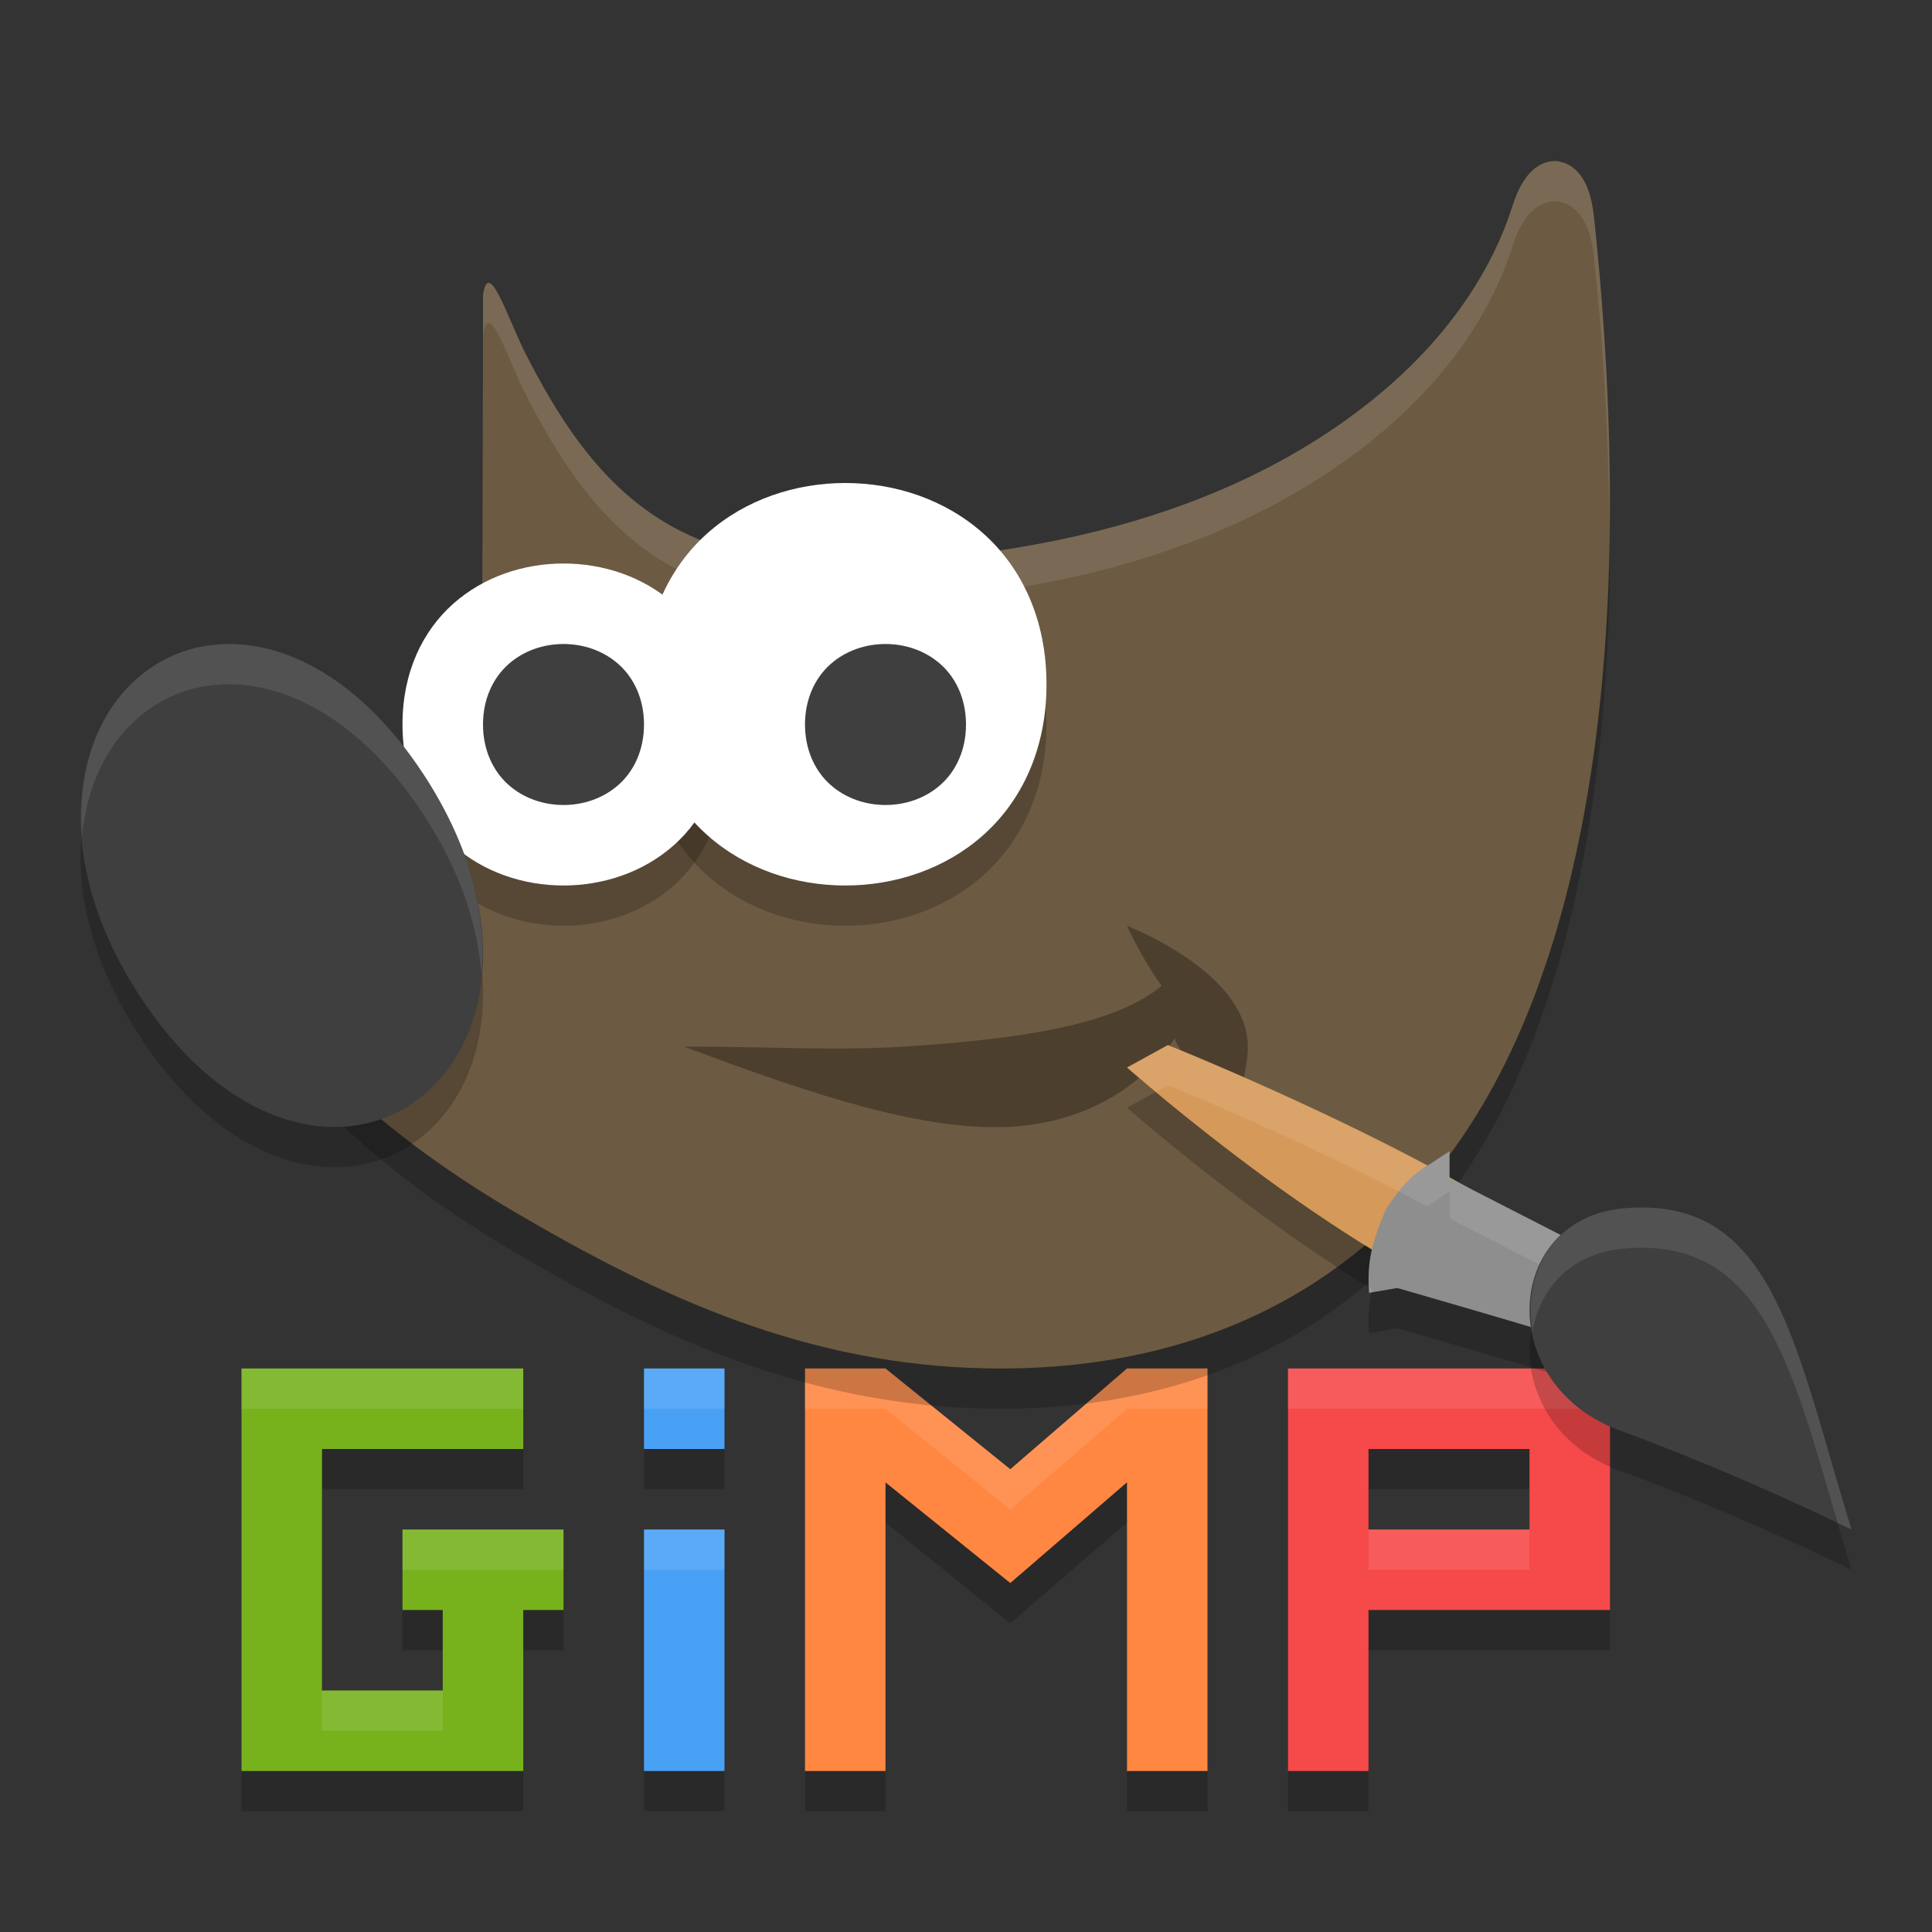 <!-- Created with Inkscape (http://www.inkscape.org/) -->
<svg xmlns="http://www.w3.org/2000/svg" height="24" width="24" version="1.1" viewBox="0 0 24 24">
 <rect x="0" y="0" width="24" height="24" fill="#333333" stroke="none"/>
 <path style="opacity:.2" d="m3 17.5v5h3.5v-2h0.5v-1h-2v1h0.5v1h-1.5v-3h2.5v-1h-2.5zm5 0v1h1v-1zm2 0v5h1v-3.585l1.55 1.25 1.45-1.251v3.586h1v-5h-1l-1.45 1.251-1.55-1.251zm6 0v5h1v-2h3v-3h-3zm1 1h2v1h-2zm-9 0.5v3.5h1v-3.5z"/>
 <path style="fill:#77b21d" d="m3 17v1 3 1h1 2.5v-1-1h0.5v-1h-2v1h0.5v1h-1.5v-3h2.5v-1h-2.5z"/>
 <path style="fill:#49a1f6" d="m8 17v1h1v-1h-1zm0 2v3h1v-3h-1z"/>
 <path style="fill:#ff8742" d="m10 17v5h1v-3.585l1.55 1.25 1.45-1.251v3.586h1v-5h-1l-1.45 1.251-1.55-1.251z"/>
 <path style="fill:#f64949" d="m16 17v1 1 1 2h1v-2h3v-1-1.5-0.5h-3-1zm1 1h2v1h-2v-1z"/>
 <path style="opacity:.1;fill:#ffffff" d="m3 17v0.5h3.5v-0.5h-2.5zm5 0v0.5h1v-0.5zm2 0v0.5h1l1.551 1.252 1.449-1.252h1v-0.5h-1l-1.449 1.252-1.551-1.252zm6 0v0.5h4v-0.5h-3zm-8 2v0.5h1v-0.5zm-3 0v0.5h2v-0.5zm12 0v0.5h2v-0.5zm-13 2v0.5h1.5v-0.5z"/>
 <g transform="translate(0,-1029.362)">
  <path style="opacity:.2;fill-rule:evenodd" d="m19.369 1031.867c-0.157-0.025-0.299 0.064-0.384 0.165-0.085 0.101-0.144 0.226-0.195 0.384-0.089 0.273-0.415 1.287-1.59 2.289-1.176 1.002-3.203 2.067-6.716 2.158-2.136 0.025-3.11-0.936-3.962-2.622-0.213-0.421-0.458-1.201-0.522-0.706v0.771l-0.011 3.992 0.022 0.053s0.191 0.425-0.011 0.998c-0.202 0.573-1 1.318-2.782 1.853l-0.218 0.064 0.041 0.23c0.099 0.556 0.493 1.125 1.075 1.709 0.582 0.583 1.361 1.173 2.268 1.707 1.814 1.067 3.638 1.91 5.895 1.949 2.257 0.039 4.466-0.75 5.927-2.936 1.461-2.186 2.174-5.98 1.59-11.414h-0.001c-0.019-0.149-0.051-0.277-0.11-0.388-0.059-0.112-0.158-0.227-0.315-0.252z"/>
  <path style="opacity:.2" d="m23 1048.862c-0.713-2.315-0.965-4.153-2.827-3.99-1.501 0.132-1.606 2.19-0.055 2.758 1.494 0.547 2.882 1.232 2.882 1.232z"/>
  <path style="fill:#6c5a42;fill-rule:evenodd" d="m19.369 1031.367c-0.157-0.025-0.299 0.064-0.384 0.165-0.085 0.101-0.144 0.226-0.195 0.384-0.089 0.273-0.415 1.287-1.59 2.289-1.176 1.002-3.203 2.067-6.716 2.158-2.136 0.025-3.11-0.936-3.962-2.622-0.213-0.421-0.458-1.201-0.522-0.706v0.771l-0.011 3.992 0.022 0.053s0.191 0.425-0.011 0.998c-0.202 0.573-1 1.318-2.782 1.853l-0.218 0.064 0.041 0.23c0.099 0.556 0.493 1.125 1.075 1.709 0.582 0.583 1.361 1.173 2.268 1.707 1.814 1.067 3.638 1.91 5.895 1.949 2.257 0.039 4.466-0.75 5.927-2.936 1.461-2.186 2.174-5.98 1.59-11.414h-0.001c-0.019-0.149-0.051-0.277-0.11-0.388-0.059-0.112-0.158-0.227-0.315-0.252z"/>
  <path style="opacity:.1;fill:#ffffff;fill-rule:evenodd" d="m19.369 3.004c-0.157-0.025-0.298 0.065-0.383 0.166-0.085 0.101-0.144 0.225-0.195 0.383-0.089 0.273-0.416 1.287-1.592 2.289-1.176 1.002-3.201 2.068-6.715 2.158-2.136 0.025-3.111-0.935-3.963-2.621-0.213-0.421-0.457-1.202-0.521-0.707v0.5c0.064-0.495 0.309 0.286 0.521 0.707 0.852 1.686 1.826 2.646 3.963 2.621 3.513-0.09 5.539-1.156 6.715-2.158 1.176-1.002 1.503-2.016 1.592-2.289 0.051-0.158 0.11-0.282 0.195-0.383 0.085-0.101 0.226-0.191 0.383-0.166v0.004c0.157 0.025 0.257 0.14 0.316 0.252s0.091 0.239 0.109 0.389h0.002c0.134 1.244 0.191 2.39 0.195 3.463 0.017-1.209-0.041-2.524-0.195-3.963h-0.002c-0.019-0.149-0.05-0.277-0.109-0.389-0.059-0.112-0.159-0.227-0.316-0.252v-0.004zm-13.369 2.439-0.012 3.992 0.002 0.004 0.01-3.496v-0.5zm0.062 4.754c-0.014 0.093-0.026 0.185-0.062 0.289-0.202 0.573-1.001 1.319-2.783 1.854l-0.217 0.064 0.041 0.229c0.014 0.079 0.047 0.159 0.072 0.238l0.104-0.031c1.782-0.535 2.581-1.281 2.783-1.854 0.128-0.363 0.102-0.615 0.062-0.789z" transform="translate(0,1028.362)"/>
  <path style="opacity:.3;fill-rule:evenodd" d="m8.5 1042.363c1 0 1.912 0.054 2.739 0 1.374-0.091 2.581-0.251 3.192-0.754-0.258-0.356-0.43-0.746-0.43-0.746s0.877 0.34 1.28 0.895c0.402 0.554 0.149 0.896 0.044 1.605-0.234-0.623-0.672-0.856-0.731-1.104-0.426 0.628-1.16 1.079-2.147 1.104-1.051 0.026-2.388-0.412-3.946-0.999z"/>
  <path style="opacity:.2" d="m14.508 1042.845-0.508 0.277s1.462 1.289 3.047 2.258c-0.039 0.17-0.056 0.338-0.041 0.543l0.352-0.061s1.826 0.525 2.691 0.801l0.102-0.195 0.355-0.69-2.387-1.223c-0.039-0.022-0.074-0.045-0.113-0.066v-0.326l-0.24 0.158c-0.012 0.01-0.021 0.02-0.033 0.027-1.571-0.837-3.225-1.504-3.225-1.504z"/>
  <path style="fill:#d59959" d="m18.984 1045.806 0.463-0.922c-1.723-1.261-4.94-2.54-4.94-2.54l-0.507 0.279s2.921 2.591 4.984 3.184z"/>
  <path style="fill:#8e8e8e" d="m18.007 1043.662-0.242 0.159c-0.224 0.122-0.405 0.331-0.552 0.571-0.168 0.396-0.235 0.643-0.206 1.03l0.35-0.06s1.827 0.524 2.693 0.8l0.101-0.195 0.356-0.69-2.5-1.281z"/>
  <path style="opacity:.2;fill-rule:evenodd" d="m7 1036.862c-0.494 0-0.99 0.163-1.37 0.5-0.379 0.337-0.631 0.851-0.63 1.5-0 0.648 0.251 1.163 0.63 1.5 0.379 0.337 0.876 0.5 1.37 0.5 0.494 0 0.991-0.164 1.37-0.5 0.379-0.337 0.63-0.851 0.63-1.5 0-0.648-0.251-1.163-0.63-1.5-0.379-0.337-0.876-0.5-1.37-0.5z"/>
  <path style="opacity:.2;fill-rule:evenodd" d="m10.5 1035.862c-0.618 0-1.24 0.204-1.713 0.625-0.473 0.421-0.786 1.062-0.786 1.875 0 0.814 0.313 1.454 0.786 1.875 0.473 0.421 1.095 0.625 1.713 0.625 0.618 0 1.24-0.204 1.713-0.625 0.473-0.421 0.787-1.061 0.787-1.875 0-0.814-0.314-1.455-0.787-1.875-0.473-0.421-1.095-0.625-1.713-0.625z"/>
  <path style="fill:#ffffff;fill-rule:evenodd" d="m7 1036.362c-0.494 0-0.99 0.163-1.37 0.5-0.379 0.337-0.631 0.851-0.63 1.5-0 0.648 0.251 1.163 0.63 1.5 0.379 0.337 0.876 0.5 1.37 0.5 0.494 0 0.991-0.164 1.37-0.5 0.379-0.337 0.63-0.851 0.63-1.5 0-0.648-0.251-1.163-0.63-1.5-0.379-0.337-0.876-0.5-1.37-0.5z"/>
  <path style="opacity:.2;fill-rule:evenodd" d="m2.864 1037.862c-0.111 0-0.22 0.01-0.325 0.026-0.282 0.049-0.543 0.166-0.768 0.344-0.9 0.713-1.137 2.327-0.025 4.018 1.112 1.691 2.583 1.953 3.484 1.241 0.9-0.712 1.138-2.327 0.026-4.018-0.73-1.11-1.615-1.604-2.391-1.611z"/>
  <path style="fill:#3f3f3f;fill-rule:evenodd" d="m2.864 1037.362c-0.111 0-0.22 0.01-0.325 0.026-0.282 0.049-0.543 0.166-0.768 0.344-0.9 0.713-1.137 2.327-0.025 4.018 1.112 1.691 2.583 1.953 3.484 1.241 0.9-0.712 1.138-2.327 0.026-4.018-0.73-1.11-1.615-1.604-2.391-1.611z"/>
  <path style="fill:#ffffff;fill-rule:evenodd" d="m10.5 1035.362c-0.618 0-1.24 0.204-1.713 0.625-0.473 0.421-0.786 1.062-0.786 1.875 0 0.814 0.313 1.454 0.786 1.875 0.473 0.421 1.095 0.625 1.713 0.625 0.618 0 1.24-0.204 1.713-0.625 0.473-0.421 0.787-1.061 0.787-1.875 0-0.814-0.314-1.455-0.787-1.875-0.473-0.421-1.095-0.625-1.713-0.625z"/>
  <path style="fill:#3f3f3f;fill-rule:evenodd" d="m11 1037.362c-0.245 0-0.493 0.081-0.684 0.251-0.191 0.17-0.316 0.431-0.316 0.749 0 0.318 0.126 0.58 0.316 0.749 0.191 0.17 0.439 0.251 0.684 0.251 0.245 0 0.493-0.081 0.684-0.251 0.191-0.17 0.316-0.431 0.316-0.749 0-0.319-0.126-0.58-0.316-0.749-0.191-0.17-0.439-0.251-0.684-0.251z"/>
  <path style="fill:#3f3f3f;fill-rule:evenodd" d="m7 1037.362c-0.245 0-0.493 0.081-0.684 0.251-0.191 0.17-0.316 0.431-0.316 0.749 0 0.318 0.126 0.58 0.316 0.749 0.191 0.17 0.439 0.251 0.684 0.251s0.493-0.081 0.684-0.251c0.191-0.17 0.316-0.431 0.316-0.749 0-0.319-0.126-0.58-0.316-0.749-0.191-0.17-0.439-0.251-0.684-0.251z"/>
  <path style="opacity:.1;fill:#ffffff;fill-rule:evenodd" d="m2.863 1037.362c-0.111 0-0.218 0.01-0.324 0.025-0.282 0.049-0.542 0.168-0.768 0.346-0.528 0.418-0.819 1.151-0.752 2.023 0.058-0.649 0.328-1.188 0.752-1.523 0.225-0.178 0.486-0.297 0.768-0.346 0.106-0.016 0.213-0.025 0.324-0.025 0.777 0.01 1.663 0.502 2.393 1.611 0.459 0.698 0.677 1.378 0.725 1.992 0.066-0.73-0.136-1.598-0.725-2.492-0.73-1.11-1.616-1.604-2.393-1.611z"/>
  <path style="opacity:.1;fill:#ffffff" d="m14.508 1042.345-0.508 0.277s0.263 0.213 0.365 0.301l0.143-0.078s1.654 0.667 3.225 1.504c0.012-0.01 0.021-0.017 0.033-0.027l0.24-0.158v0.326c0.039 0.021 0.075 0.044 0.113 0.066l2.184 1.119 0.203-0.397-2.387-1.223c-0.039-0.022-0.074-0.045-0.113-0.066v-0.326l-0.24 0.158c-0.012 0.01-0.021 0.02-0.033 0.027-1.571-0.837-3.225-1.504-3.225-1.504zm2.504 3.012c0.001 0.024-0.008 0.041-0.006 0.066l0.039-0.01c0.003-0.012-0.001-0.025 0.002-0.037-0.012-0.01-0.023-0.016-0.035-0.024z"/>
  <path style="fill:#3f3f3f" d="m23 1048.362c-0.713-2.315-0.965-4.153-2.827-3.99-1.501 0.132-1.606 2.19-0.055 2.758 1.494 0.547 2.882 1.232 2.882 1.232z"/>
  <path style="opacity:.1;fill:#ffffff" d="m20.172 1044.372c-0.875 0.077-1.258 0.808-1.133 1.518 0.094-0.518 0.468-0.959 1.133-1.018 1.696-0.149 2.067 1.391 2.656 3.41 0.025 0.012 0.172 0.08 0.172 0.08-0.713-2.315-0.966-4.154-2.828-3.99z"/>
 </g>
</svg>
